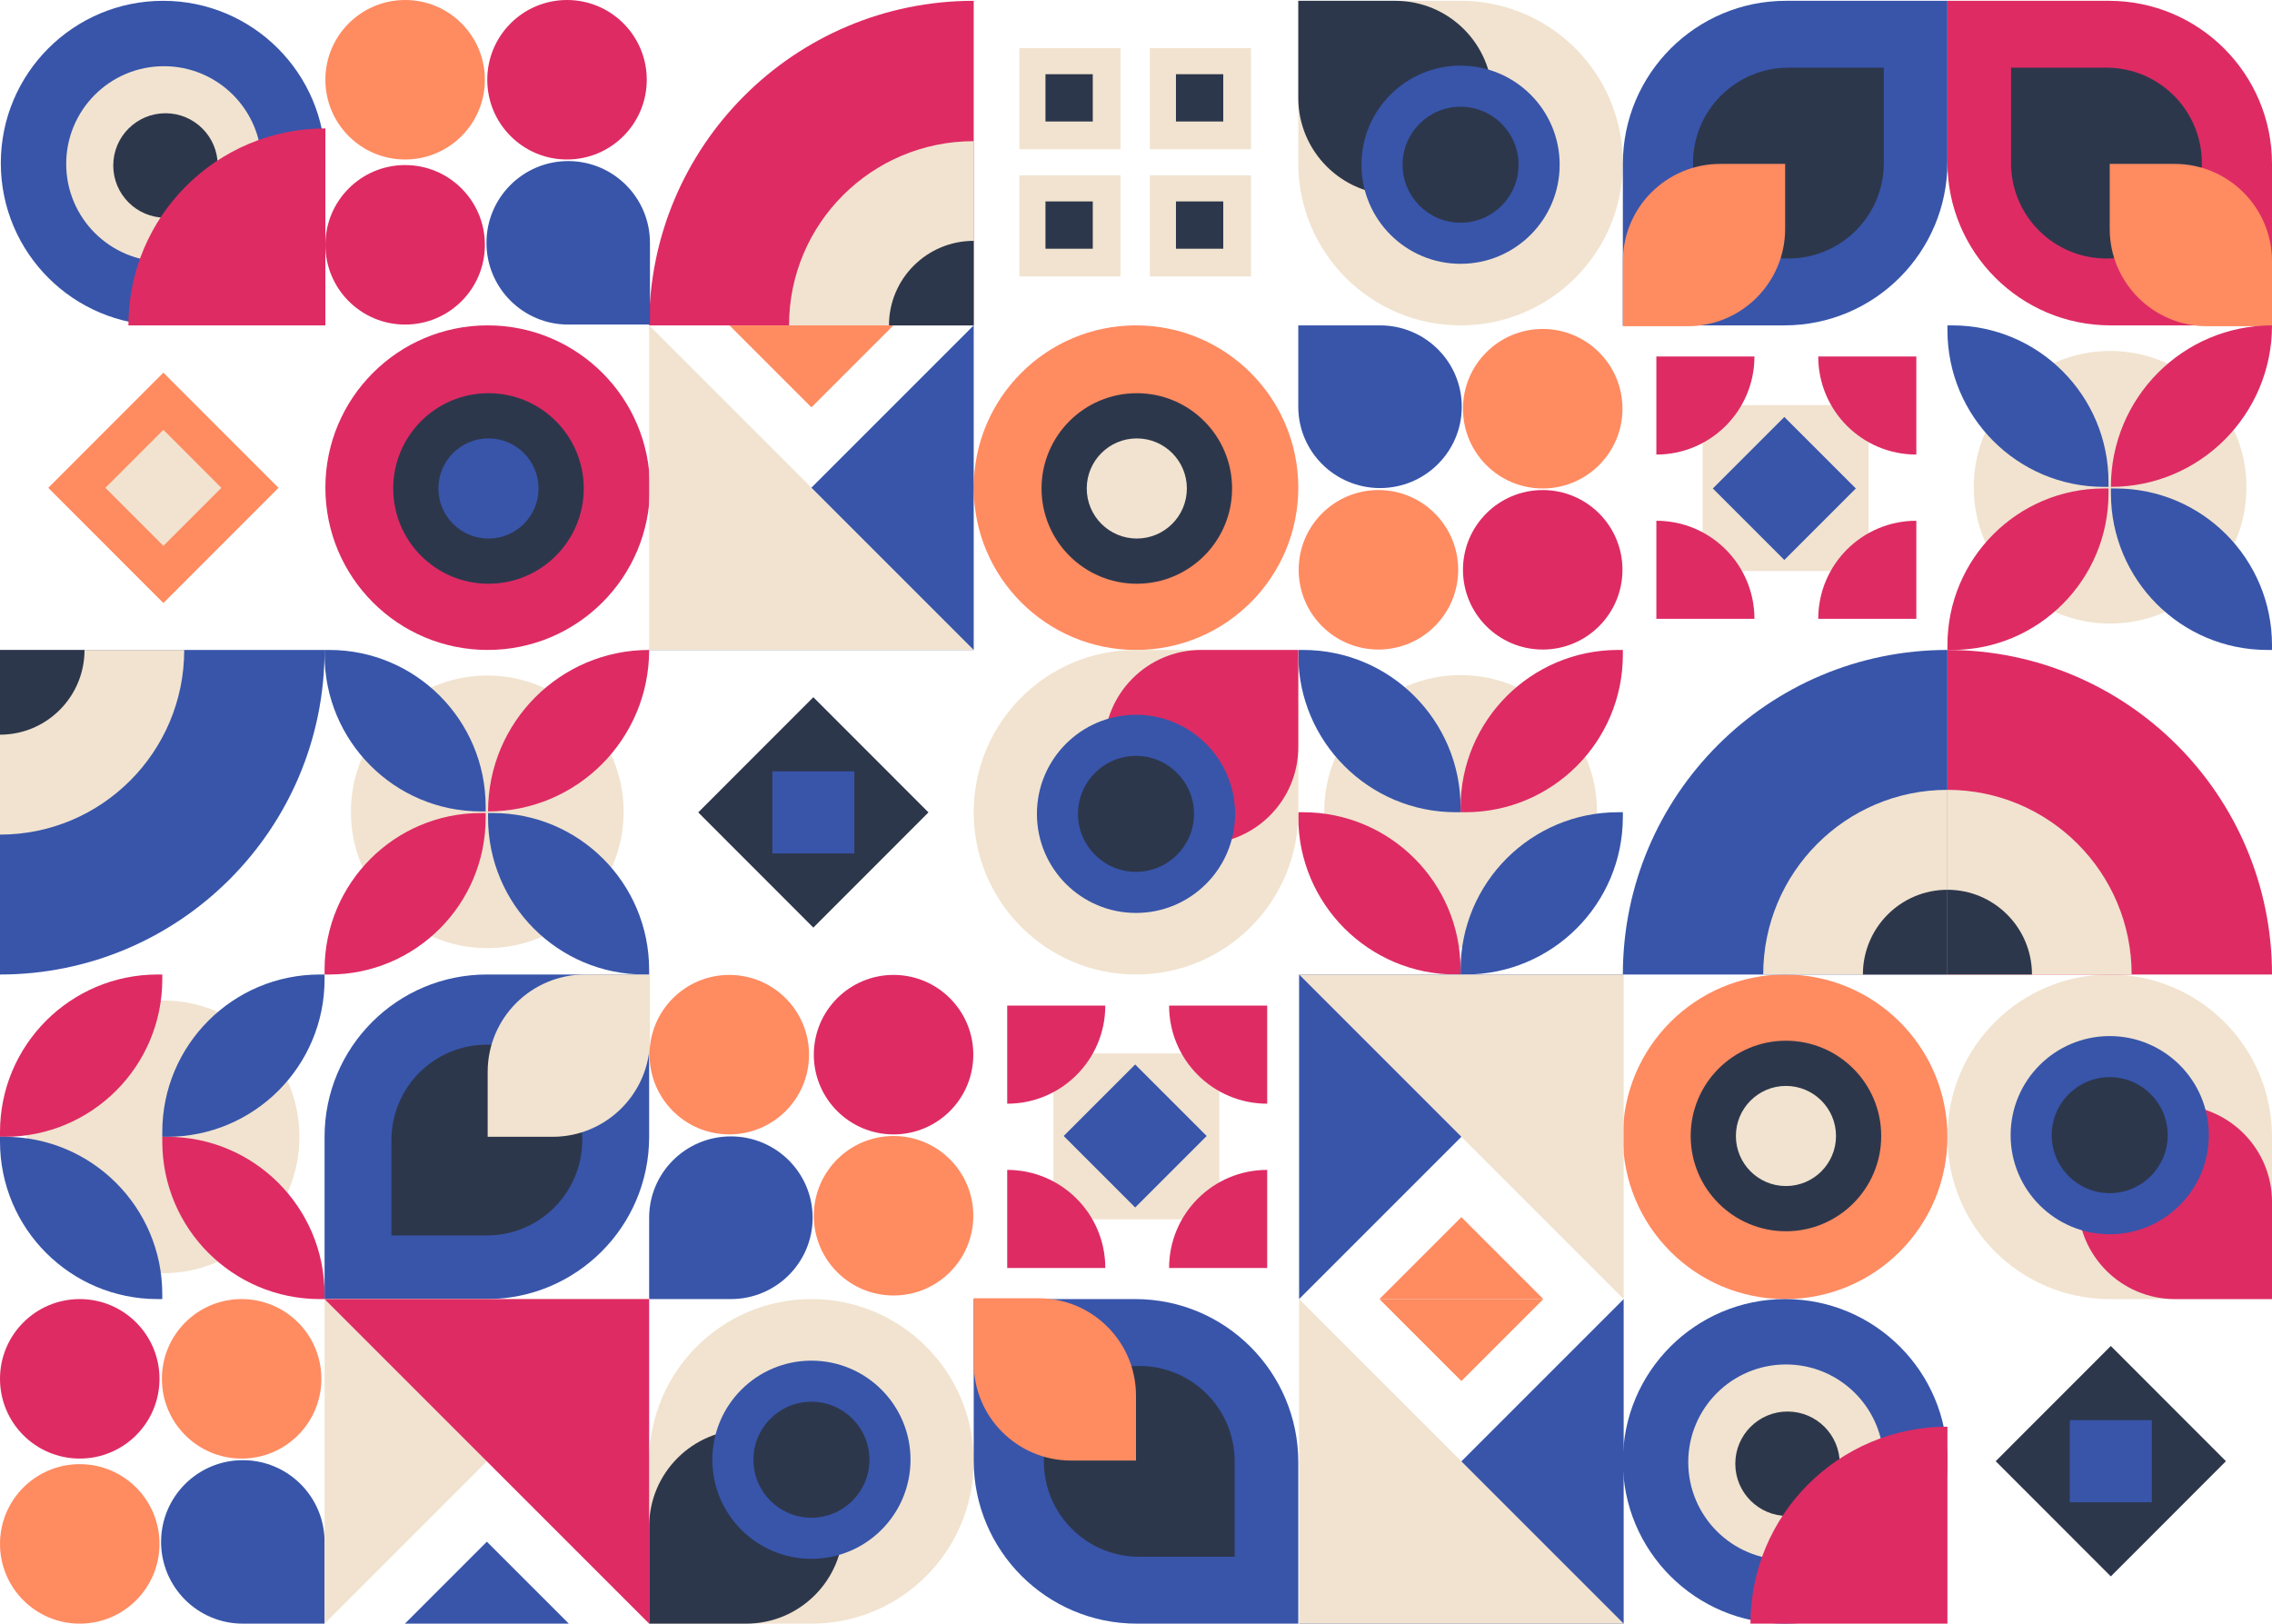 <svg width="1680" height="1201" viewBox="0 0 1680 1201" fill="none" xmlns="http://www.w3.org/2000/svg">
<path d="M360.6 480.6C426.874 480.6 480.6 426.874 480.6 360.6C480.6 294.326 426.874 240.6 360.6 240.6C294.326 240.6 240.6 294.326 240.6 360.6C240.6 426.874 294.326 480.6 360.6 480.6Z" fill="#DE2B64"/>
<path d="M361.197 431.645C400.104 431.645 431.645 400.104 431.645 361.197C431.645 322.29 400.104 290.75 361.197 290.75C322.29 290.75 290.749 322.29 290.749 361.197C290.749 400.104 322.29 431.645 361.197 431.645Z" fill="#2D374C"/>
<path d="M361.197 398.212C381.64 398.212 398.212 381.64 398.212 361.197C398.212 340.754 381.64 324.182 361.197 324.182C340.754 324.182 324.182 340.754 324.182 361.197C324.182 381.64 340.754 398.212 361.197 398.212Z" fill="#3855AA"/>
<path d="M840 480.6C906.274 480.6 960 426.874 960 360.6C960 294.326 906.274 240.6 840 240.6C773.726 240.6 720 294.326 720 360.6C720 426.874 773.726 480.6 840 480.6Z" fill="#FF8B61"/>
<path d="M840.597 431.645C879.504 431.645 911.045 400.104 911.045 361.197C911.045 322.29 879.504 290.75 840.597 290.75C801.69 290.75 770.149 322.29 770.149 361.197C770.149 400.104 801.69 431.645 840.597 431.645Z" fill="#2D374C"/>
<path d="M840.597 398.212C861.04 398.212 877.612 381.64 877.612 361.197C877.612 340.754 861.04 324.182 840.597 324.182C820.154 324.182 803.582 340.754 803.582 361.197C803.582 381.64 820.154 398.212 840.597 398.212Z" fill="#F1E3CF"/>
<path d="M1320 720.6C1386.27 720.6 1440 774.326 1440 840.6C1440 906.874 1386.27 960.6 1320 960.6C1253.73 960.6 1200 906.874 1200 840.6C1200 774.326 1253.73 720.6 1320 720.6Z" fill="#FF8B61"/>
<path d="M1320.6 769.555C1359.5 769.555 1391.04 801.096 1391.04 840.003C1391.04 878.91 1359.5 910.451 1320.6 910.451C1281.69 910.451 1250.15 878.91 1250.15 840.003C1250.15 801.096 1281.69 769.555 1320.6 769.555Z" fill="#2D374C"/>
<path d="M1320.6 802.988C1341.04 802.988 1357.61 819.56 1357.61 840.003C1357.61 860.446 1341.04 877.018 1320.6 877.018C1300.15 877.018 1283.58 860.446 1283.58 840.003C1283.58 819.56 1300.15 802.988 1320.6 802.988Z" fill="#F1E3CF"/>
<path d="M1081.77 421.337C1081.77 453.904 1108.17 480.305 1140.74 480.305C1173.3 480.305 1199.71 453.904 1199.71 421.337C1199.71 388.77 1173.3 362.369 1140.74 362.369C1108.17 362.369 1081.77 388.77 1081.77 421.337Z" fill="#DE2B64"/>
<path d="M960.295 421.337C960.295 453.904 986.696 480.305 1019.26 480.305C1051.83 480.305 1078.23 453.904 1078.23 421.337C1078.23 388.77 1051.83 362.369 1019.26 362.369C986.696 362.369 960.295 388.77 960.295 421.337Z" fill="#FF8B61"/>
<path d="M1081.77 302.221C1081.77 334.789 1108.17 361.19 1140.74 361.19C1173.3 361.19 1199.71 334.789 1199.71 302.221C1199.71 269.654 1173.3 243.253 1140.74 243.253C1108.17 243.253 1081.77 269.654 1081.77 302.221Z" fill="#FF8B61"/>
<path d="M960 240.6V300.748C960 333.966 987.061 360.895 1020.44 360.895C1053.82 360.895 1080.88 333.966 1080.88 300.748C1080.88 267.529 1053.82 240.6 1020.44 240.6H960Z" fill="#3855AA"/>
<path d="M1258.97 299.568H1381.62V422.222H1258.97V299.568Z" fill="#F1E3CF"/>
<path d="M1319.4 308.33L1266.52 361.203L1319.4 414.076L1372.27 361.203L1319.4 308.33Z" fill="#3855AA"/>
<path d="M1417 263.598H1344.47C1344.47 303.655 1376.94 336.128 1417 336.128V263.598Z" fill="#DE2B64"/>
<path d="M1417 457.602V385.072C1376.94 385.072 1344.47 417.545 1344.47 457.602H1417Z" fill="#DE2B64"/>
<path d="M1224.77 457.602H1297.3C1297.3 417.545 1264.82 385.072 1224.77 385.072V457.602Z" fill="#DE2B64"/>
<path d="M1224.77 263.598V336.128C1264.82 336.128 1297.3 303.655 1297.3 263.598H1224.77Z" fill="#DE2B64"/>
<path d="M1560.82 995.284L1475.69 1080.47L1560.82 1165.66L1645.94 1080.47L1560.82 995.284Z" fill="#2D374C"/>
<path d="M1591.13 1050.14H1530.51V1110.81H1591.13V1050.14Z" fill="#3855AA"/>
<path d="M1080 240.6C1146.27 240.6 1200 186.874 1200 120.6C1200 54.326 1146.27 0.6 1080 0.6L960 0.6V120.6C960 186.874 1013.73 240.6 1080 240.6Z" fill="#F1E3CF"/>
<path d="M1031.76 144.118C1071.39 144.118 1103.52 111.99 1103.52 72.359C1103.52 32.728 1071.39 0.6 1031.76 0.6H960V72.359C960 111.99 992.128 144.118 1031.76 144.118Z" fill="#2D374C"/>
<path d="M1080 195.072C1120.46 195.072 1153.27 162.27 1153.27 121.806C1153.27 81.342 1120.46 48.54 1080 48.54C1039.54 48.54 1006.73 81.342 1006.73 121.806C1006.73 162.27 1039.54 195.072 1080 195.072Z" fill="#3855AA"/>
<path d="M1080 164.696C1103.69 164.696 1122.89 145.494 1122.89 121.806C1122.89 98.119 1103.69 78.917 1080 78.917C1056.31 78.917 1037.11 98.119 1037.11 121.806C1037.11 145.494 1056.31 164.696 1080 164.696Z" fill="#2D374C"/>
<path d="M1200 121.203V240.6L1319.4 240.6C1386 240.6 1440 186.604 1440 119.997V0.6L1320.6 0.6C1254 0.6 1200 54.596 1200 121.203Z" fill="#3855AA"/>
<path d="M1251.86 120.6C1251.86 159.565 1283.45 191.153 1322.41 191.153C1361.38 191.153 1392.96 159.565 1392.96 120.6V50.047L1322.41 50.047C1283.45 50.047 1251.86 81.635 1251.86 120.6Z" fill="#2D374C"/>
<path d="M1200 193.203V241.203H1248C1287.76 241.203 1320 208.968 1320 169.203V121.203L1272 121.203C1232.24 121.203 1200 153.439 1200 193.203Z" fill="#FF8B61"/>
<path d="M1680 121.203V240.6L1560.6 240.6C1494 240.6 1440 186.604 1440 119.997V0.6L1559.4 0.6C1626 0.6 1680 54.596 1680 121.203Z" fill="#DE2B64"/>
<path d="M1628.14 120.6C1628.14 159.565 1596.55 191.153 1557.59 191.153C1518.62 191.153 1487.04 159.565 1487.04 120.6V50.047L1557.59 50.047C1596.55 50.047 1628.14 81.635 1628.14 120.6Z" fill="#2D374C"/>
<path d="M1680 193.203V241.203H1632C1592.24 241.203 1560 208.968 1560 169.203V121.203L1608 121.203C1647.76 121.203 1680 153.439 1680 193.203Z" fill="#FF8B61"/>
<path d="M1560 720.6C1493.73 720.6 1440 774.326 1440 840.6C1440 906.874 1493.73 960.6 1560 960.6H1680V840.6C1680 774.326 1626.27 720.6 1560 720.6Z" fill="#F1E3CF"/>
<path d="M1608.24 817.083C1568.61 817.083 1536.48 849.21 1536.48 888.841C1536.48 928.473 1568.61 960.6 1608.24 960.6H1680V888.841C1680 849.21 1647.87 817.083 1608.24 817.083Z" fill="#DE2B64"/>
<path d="M1560 766.128C1519.54 766.128 1486.73 798.93 1486.73 839.394C1486.73 879.858 1519.54 912.661 1560 912.661C1600.46 912.661 1633.27 879.858 1633.27 839.394C1633.27 798.93 1600.46 766.128 1560 766.128Z" fill="#3855AA"/>
<path d="M1560 796.504C1536.31 796.504 1517.11 815.707 1517.11 839.394C1517.11 863.081 1536.31 882.283 1560 882.283C1583.69 882.283 1602.89 863.081 1602.89 839.394C1602.89 815.707 1583.69 796.504 1560 796.504Z" fill="#2D374C"/>
<path d="M360.295 701.092C415.985 701.092 461.13 655.968 461.13 600.304C461.13 544.641 415.985 499.516 360.295 499.516C304.605 499.516 259.459 544.641 259.459 600.304C259.459 655.968 304.605 701.092 360.295 701.092Z" fill="#F1E3CF"/>
<path d="M480 480.6C480 546.548 426.67 600.009 360.885 600.009C360.885 534.061 414.214 480.6 480 480.6Z" fill="#DE2B64"/>
<path d="M359.115 596.531V600.009H355.646C291.777 600.009 240 548.105 240 484.078V480.6H243.469C307.339 480.6 359.115 532.504 359.115 596.531Z" fill="#3855AA"/>
<path d="M355.646 601.191H359.115V604.669C359.115 668.696 307.339 720.6 243.469 720.6H240V717.122C240 653.095 291.777 601.191 355.646 601.191Z" fill="#DE2B64"/>
<path d="M480 717.122V720.6H476.531C412.661 720.6 360.885 668.696 360.885 604.669V601.191H364.354C428.223 601.191 480 653.095 480 717.122Z" fill="#3855AA"/>
<path d="M1080.04 700.871C1135.73 700.871 1180.87 655.725 1180.87 600.036C1180.87 544.346 1135.73 499.2 1080.04 499.2C1024.35 499.2 979.2 544.346 979.2 600.036C979.2 655.725 1024.35 700.871 1080.04 700.871Z" fill="#F1E3CF"/>
<path d="M1076.5 720.6C1012.16 720.6 960 668.439 960 604.095V600.6H963.495C1027.84 600.6 1080 652.761 1080 717.105V720.6H1076.5Z" fill="#DE2B64"/>
<path d="M1196.5 600.6H1200V604.095C1200 668.439 1147.84 720.6 1083.5 720.6H1080V717.105C1080 652.761 1132.16 600.6 1196.5 600.6Z" fill="#3855AA"/>
<path d="M1083.5 600.6H1080V597.105C1080 532.761 1132.16 480.6 1196.5 480.6H1200V484.095C1200 548.439 1147.84 600.6 1083.5 600.6Z" fill="#DE2B64"/>
<path d="M963.495 480.6C1027.84 480.6 1080 532.761 1080 597.105V600.6H1076.5C1012.16 600.6 960 548.439 960 484.095V480.6H963.495Z" fill="#3855AA"/>
<path d="M19.729 840.636C19.729 896.326 64.875 941.471 120.565 941.471C176.254 941.471 221.4 896.326 221.4 840.636C221.4 784.946 176.254 739.8 120.565 739.8C64.875 739.8 19.729 784.946 19.729 840.636Z" fill="#F1E3CF"/>
<path d="M0 837.105C0 772.761 52.161 720.6 116.505 720.6H120V724.095C120 788.439 67.839 840.6 3.495 840.6H0V837.105Z" fill="#DE2B64"/>
<path d="M120 957.105V960.6H116.505C52.161 960.6 0 908.439 0 844.095V840.6H3.495C67.839 840.6 120 892.761 120 957.105Z" fill="#3855AA"/>
<path d="M120 844.095V840.6H123.495C187.839 840.6 240 892.761 240 957.105V960.6H236.505C172.161 960.6 120 908.439 120 844.095Z" fill="#DE2B64"/>
<path d="M240 724.095C240 788.439 187.839 840.6 123.495 840.6H120V837.105C120 772.761 172.161 720.6 236.505 720.6H240V724.095Z" fill="#3855AA"/>
<path d="M720 0.6V240.6H480C480 108.052 587.452 0.6 720 0.6Z" fill="#DE2B64"/>
<path d="M720 104.384V240.6H583.448C583.448 165.37 644.585 104.384 720 104.384Z" fill="#F1E3CF"/>
<path d="M720 178.094V240.6H657.34C657.34 206.079 685.394 178.094 720 178.094Z" fill="#2D374C"/>
<path d="M1680 720.6H1440V480.6C1572.55 480.6 1680 588.052 1680 720.6Z" fill="#DE2B64"/>
<path d="M1576.22 720.6H1440V584.048C1515.23 584.048 1576.22 645.185 1576.22 720.6Z" fill="#F1E3CF"/>
<path d="M1502.51 720.6H1440V657.94C1474.52 657.94 1502.51 685.994 1502.51 720.6Z" fill="#2D374C"/>
<path d="M0 720.6L0 480.6H240C240 613.148 132.548 720.6 0 720.6Z" fill="#3855AA"/>
<path d="M-3.05176e-05 617.152L-3.05176e-05 480.6H136.216C136.216 556.016 75.23 617.152 -3.05176e-05 617.152Z" fill="#F1E3CF"/>
<path d="M-4.57764e-05 543.26L-4.57764e-05 480.6H62.506C62.506 515.206 34.521 543.26 -4.57764e-05 543.26Z" fill="#2D374C"/>
<path d="M1440 480.6V720.6H1200C1200 588.052 1307.45 480.6 1440 480.6Z" fill="#3855AA"/>
<path d="M1440 584.048V720.6H1303.78C1303.78 645.185 1364.77 584.048 1440 584.048Z" fill="#F1E3CF"/>
<path d="M1440 657.94V720.6H1377.49C1377.49 685.994 1405.48 657.94 1440 657.94Z" fill="#2D374C"/>
<path d="M120.6 0.6C186.874 0.6 240.6 54.326 240.6 120.6C240.6 186.874 186.874 240.6 120.6 240.6C54.326 240.6 0.6 186.874 0.6 120.6C0.6 54.326 54.326 0.6 120.6 0.6Z" fill="#3855AA"/>
<path d="M121.19 48.954C161.084 48.954 193.425 81.295 193.425 121.19C193.425 161.085 161.084 193.426 121.19 193.426C81.295 193.426 48.954 161.085 48.954 121.19C48.954 81.295 81.295 48.954 121.19 48.954Z" fill="#F1E3CF"/>
<path d="M122.369 83.745C143.701 83.745 160.993 101.038 160.993 122.369C160.993 143.701 143.701 160.993 122.369 160.993C101.038 160.993 83.745 143.701 83.745 122.369C83.745 101.038 101.038 83.745 122.369 83.745Z" fill="#2D374C"/>
<path d="M240.6 94.949L240.6 240.6L94.949 240.6C94.949 160.159 160.159 94.949 240.6 94.949Z" fill="#DE2B64"/>
<path d="M1320 960.6C1386.27 960.6 1440 1014.33 1440 1080.6C1440 1146.87 1386.27 1200.6 1320 1200.6C1253.73 1200.6 1200 1146.87 1200 1080.6C1200 1014.33 1253.73 960.6 1320 960.6Z" fill="#3855AA"/>
<path d="M1320.59 1008.95C1360.48 1008.95 1392.83 1041.3 1392.83 1081.19C1392.83 1121.08 1360.48 1153.43 1320.59 1153.43C1280.69 1153.43 1248.35 1121.08 1248.35 1081.19C1248.35 1041.3 1280.69 1008.95 1320.59 1008.95Z" fill="#F1E3CF"/>
<path d="M1321.77 1043.75C1343.1 1043.75 1360.39 1061.04 1360.39 1082.37C1360.39 1103.7 1343.1 1120.99 1321.77 1120.99C1300.44 1120.99 1283.14 1103.7 1283.14 1082.37C1283.14 1061.04 1300.44 1043.75 1321.77 1043.75Z" fill="#2D374C"/>
<path d="M1440 1054.95V1200.6H1294.35C1294.35 1120.16 1359.56 1054.95 1440 1054.95Z" fill="#DE2B64"/>
<path d="M299.568 117.936C267.001 117.936 240.6 91.535 240.6 58.968C240.6 26.401 267.001 -8.39233e-05 299.568 -8.39233e-05C332.135 -8.39233e-05 358.536 26.401 358.536 58.968C358.536 91.535 332.135 117.936 299.568 117.936Z" fill="#FF8B61"/>
<path d="M299.568 240C267.001 240 240.6 213.599 240.6 181.032C240.6 148.465 267.001 122.064 299.568 122.064C332.135 122.064 358.536 148.465 358.536 181.032C358.536 213.599 332.135 240 299.568 240Z" fill="#DE2B64"/>
<path d="M419.273 117.936C386.706 117.936 360.305 91.535 360.305 58.968C360.305 26.401 386.706 -8.39233e-05 419.273 -8.39233e-05C451.84 -8.39233e-05 478.241 26.401 478.241 58.968C478.241 91.535 451.84 117.936 419.273 117.936Z" fill="#DE2B64"/>
<path d="M480.6 240H420.158C386.776 240 359.715 212.939 359.715 179.558C359.715 146.176 386.776 119.115 420.158 119.115C453.539 119.115 480.6 146.176 480.6 179.558V240Z" fill="#3855AA"/>
<path d="M601.769 779.863C601.769 747.296 628.17 720.895 660.737 720.895C693.304 720.895 719.705 747.296 719.705 779.863C719.705 812.43 693.304 838.831 660.737 838.831C628.17 838.831 601.769 812.43 601.769 779.863Z" fill="#DE2B64"/>
<path d="M480.295 779.863C480.295 747.296 506.696 720.895 539.263 720.895C571.83 720.895 598.231 747.296 598.231 779.863C598.231 812.43 571.83 838.831 539.263 838.831C506.696 838.831 480.295 812.43 480.295 779.863Z" fill="#FF8B61"/>
<path d="M601.769 898.979C601.769 866.412 628.17 840.011 660.737 840.011C693.304 840.011 719.705 866.412 719.705 898.979C719.705 931.546 693.304 957.947 660.737 957.947C628.17 957.947 601.769 931.546 601.769 898.979Z" fill="#FF8B61"/>
<path d="M480 960.6V900.453C480 867.234 507.061 840.305 540.442 840.305C573.824 840.305 600.885 867.234 600.885 900.453C600.885 933.671 573.824 960.6 540.442 960.6H480Z" fill="#3855AA"/>
<path d="M58.968 1078.54C26.401 1078.54 3.8147e-05 1052.14 3.8147e-05 1019.57C3.8147e-05 987.001 26.401 960.6 58.968 960.6C91.535 960.6 117.936 987.001 117.936 1019.57C117.936 1052.14 91.535 1078.54 58.968 1078.54Z" fill="#DE2B64"/>
<path d="M58.968 1200.6C26.401 1200.6 3.8147e-05 1174.2 3.8147e-05 1141.63C3.8147e-05 1109.06 26.401 1082.66 58.968 1082.66C91.535 1082.66 117.936 1109.06 117.936 1141.63C117.936 1174.2 91.535 1200.6 58.968 1200.6Z" fill="#FF8B61"/>
<path d="M178.673 1078.54C146.106 1078.54 119.705 1052.14 119.705 1019.57C119.705 987.001 146.106 960.6 178.673 960.6C211.24 960.6 237.641 987.001 237.641 1019.57C237.641 1052.14 211.24 1078.54 178.673 1078.54Z" fill="#FF8B61"/>
<path d="M240 1200.6H179.558C146.176 1200.6 119.115 1173.54 119.115 1140.16C119.115 1106.78 146.176 1079.72 179.558 1079.72C212.939 1079.72 240 1106.78 240 1140.16V1200.6Z" fill="#3855AA"/>
<path d="M778.968 901.632H901.622V778.978H778.968V901.632Z" fill="#F1E3CF"/>
<path d="M839.397 892.87L786.524 839.997L839.397 787.124L892.27 839.997L839.397 892.87Z" fill="#3855AA"/>
<path d="M937.002 937.603H864.472C864.472 897.545 896.945 865.072 937.002 865.072V937.603Z" fill="#DE2B64"/>
<path d="M937.002 743.598V816.128C896.945 816.128 864.472 783.655 864.472 743.598H937.002Z" fill="#DE2B64"/>
<path d="M744.767 743.598H817.297C817.297 783.655 784.824 816.128 744.767 816.128V743.598Z" fill="#DE2B64"/>
<path d="M744.767 937.603V865.072C784.824 865.072 817.297 897.545 817.297 937.603H744.767Z" fill="#DE2B64"/>
<path d="M120.817 445.916L35.69 360.727L120.817 275.539L205.943 360.727L120.817 445.916Z" fill="#FF8B61"/>
<path d="M120.817 403.623L77.953 360.728L120.817 317.832L163.681 360.728L120.817 403.623Z" fill="#F1E3CF"/>
<path d="M753.769 110.349L828.543 110.349V35.575L753.769 35.575V110.349Z" fill="#F1E3CF"/>
<path d="M753.769 204.419H828.543V129.645H753.769V204.419Z" fill="#F1E3CF"/>
<path d="M850.251 110.349L925.025 110.349V35.575L850.251 35.575V110.349Z" fill="#F1E3CF"/>
<path d="M850.251 204.419H925.025V129.645H850.251V204.419Z" fill="#F1E3CF"/>
<path d="M773.065 89.846H808.04V54.871L773.065 54.871V89.846Z" fill="#2D374C"/>
<path d="M773.065 183.917H808.04V148.942H773.065V183.917Z" fill="#2D374C"/>
<path d="M869.548 89.846H904.523V54.871L869.548 54.871V89.846Z" fill="#2D374C"/>
<path d="M869.548 183.917H904.523V148.942H869.548V183.917Z" fill="#2D374C"/>
<path d="M601.416 685.916L516.289 600.727L601.416 515.538L686.543 600.727L601.416 685.916Z" fill="#2D374C"/>
<path d="M631.726 631.059H571.106V570.395H631.726V631.059Z" fill="#3855AA"/>
<path d="M600 960.6C666.274 960.6 720 1014.33 720 1080.6C720 1146.87 666.274 1200.6 600 1200.6H480V1080.6C480 1014.33 533.726 960.6 600 960.6Z" fill="#F1E3CF"/>
<path d="M551.759 1057.08C591.39 1057.08 623.518 1089.21 623.518 1128.84C623.518 1168.47 591.39 1200.6 551.759 1200.6H480L480 1128.84C480 1089.21 512.128 1057.08 551.759 1057.08Z" fill="#2D374C"/>
<path d="M600 1006.13C640.464 1006.13 673.266 1038.93 673.266 1079.39C673.266 1119.86 640.464 1152.66 600 1152.66C559.536 1152.66 526.734 1119.86 526.734 1079.39C526.734 1038.93 559.536 1006.13 600 1006.13Z" fill="#3855AA"/>
<path d="M600 1036.5C623.687 1036.5 642.889 1055.71 642.889 1079.39C642.889 1103.08 623.687 1122.28 600 1122.28C576.313 1122.28 557.111 1103.08 557.111 1079.39C557.111 1055.71 576.313 1036.5 600 1036.5Z" fill="#2D374C"/>
<path d="M360 720.6L480 720.6V840.6C480 906.874 426.274 960.6 360 960.6H240L240 840.6C240 774.326 293.726 720.6 360 720.6Z" fill="#3855AA"/>
<path d="M360 772.459C398.965 772.459 430.553 804.047 430.553 843.012C430.553 881.977 398.965 913.565 360 913.565H289.447L289.447 843.012C289.447 804.047 321.035 772.459 360 772.459Z" fill="#2D374C"/>
<path d="M432.603 720.6H480.603V768.6C480.603 808.365 448.368 840.6 408.603 840.6H360.603L360.603 792.6C360.603 752.836 392.839 720.6 432.603 720.6Z" fill="#F1E3CF"/>
<path d="M720 1080V960.6H839.397C906.004 960.6 960 1014.6 960 1081.2V1200.6H840.603C773.996 1200.6 720 1146.6 720 1080Z" fill="#3855AA"/>
<path d="M771.859 1080.6C771.859 1041.63 803.447 1010.05 842.412 1010.05C881.377 1010.05 912.965 1041.63 912.965 1080.6V1151.15H842.412C803.447 1151.15 771.859 1119.57 771.859 1080.6Z" fill="#2D374C"/>
<path d="M720 1008V959.997H768C807.765 959.997 840 992.233 840 1032V1080H792C752.235 1080 720 1047.76 720 1008Z" fill="#FF8B61"/>
<path d="M840 720.6C773.726 720.6 720 666.874 720 600.6C720 534.326 773.726 480.6 840 480.6H960V600.6C960 666.874 906.274 720.6 840 720.6Z" fill="#F1E3CF"/>
<path d="M888.241 624.118C848.61 624.118 816.482 591.99 816.482 552.359C816.482 512.728 848.61 480.6 888.241 480.6H960V552.359C960 591.99 927.872 624.118 888.241 624.118Z" fill="#DE2B64"/>
<path d="M840 675.072C799.536 675.072 766.734 642.27 766.734 601.806C766.734 561.342 799.536 528.54 840 528.54C880.464 528.54 913.266 561.342 913.266 601.806C913.266 642.27 880.464 675.072 840 675.072Z" fill="#3855AA"/>
<path d="M840 644.696C816.313 644.696 797.111 625.494 797.111 601.806C797.111 578.119 816.313 558.917 840 558.917C863.687 558.917 882.889 578.119 882.889 601.806C882.889 625.494 863.687 644.696 840 644.696Z" fill="#2D374C"/>
<path d="M1560.29 461.092C1615.98 461.092 1661.13 415.968 1661.13 360.304C1661.13 304.641 1615.98 259.516 1560.29 259.516C1504.6 259.516 1459.46 304.641 1459.46 360.304C1459.46 415.968 1504.6 461.092 1560.29 461.092Z" fill="#F1E3CF"/>
<path d="M1680 240.6C1680 306.548 1626.67 360.009 1560.88 360.009C1560.88 294.061 1614.21 240.6 1680 240.6Z" fill="#DE2B64"/>
<path d="M1559.12 356.531V360.009H1555.65C1491.78 360.009 1440 308.105 1440 244.078V240.6H1443.47C1507.34 240.6 1559.12 292.504 1559.12 356.531Z" fill="#3855AA"/>
<path d="M1555.65 361.191H1559.12V364.669C1559.12 428.696 1507.34 480.6 1443.47 480.6H1440V477.122C1440 413.095 1491.78 361.191 1555.65 361.191Z" fill="#DE2B64"/>
<path d="M1680 477.122V480.6H1676.53C1612.66 480.6 1560.88 428.696 1560.88 364.669V361.191H1564.35C1628.22 361.191 1680 413.095 1680 477.122Z" fill="#3855AA"/>
<path d="M539.4 240.6H660.6L600 301.2L539.4 240.6Z" fill="#FF8B61"/>
<path d="M720 240.6V480.6H480L720 240.6Z" fill="#3855AA"/>
<path d="M480 240.6L720 480.6H480V240.6Z" fill="#F1E3CF"/>
<path d="M420.6 1200.6H299.4L360 1140L420.6 1200.6Z" fill="#3855AA"/>
<path d="M240 1200.6L240 960.6H480L240 1200.6Z" fill="#F1E3CF"/>
<path d="M480 1200.6L240 960.6H480V1200.6Z" fill="#DE2B64"/>
<path d="M1141.2 960.6H1020L1080.6 900L1141.2 960.6Z" fill="#FF8B61"/>
<path d="M960.6 960.6V720.6H1200.6L960.6 960.6Z" fill="#3855AA"/>
<path d="M1200.6 960.6L960.6 720.6H1200.6V960.6Z" fill="#F1E3CF"/>
<path d="M1020 960.6H1141.2L1080.6 1021.2L1020 960.6Z" fill="#FF8B61"/>
<path d="M1200.6 960.6V1200.6H960.6L1200.6 960.6Z" fill="#3855AA"/>
<path d="M960.6 960.6L1200.6 1200.6H960.6V960.6Z" fill="#F1E3CF"/>
</svg>
